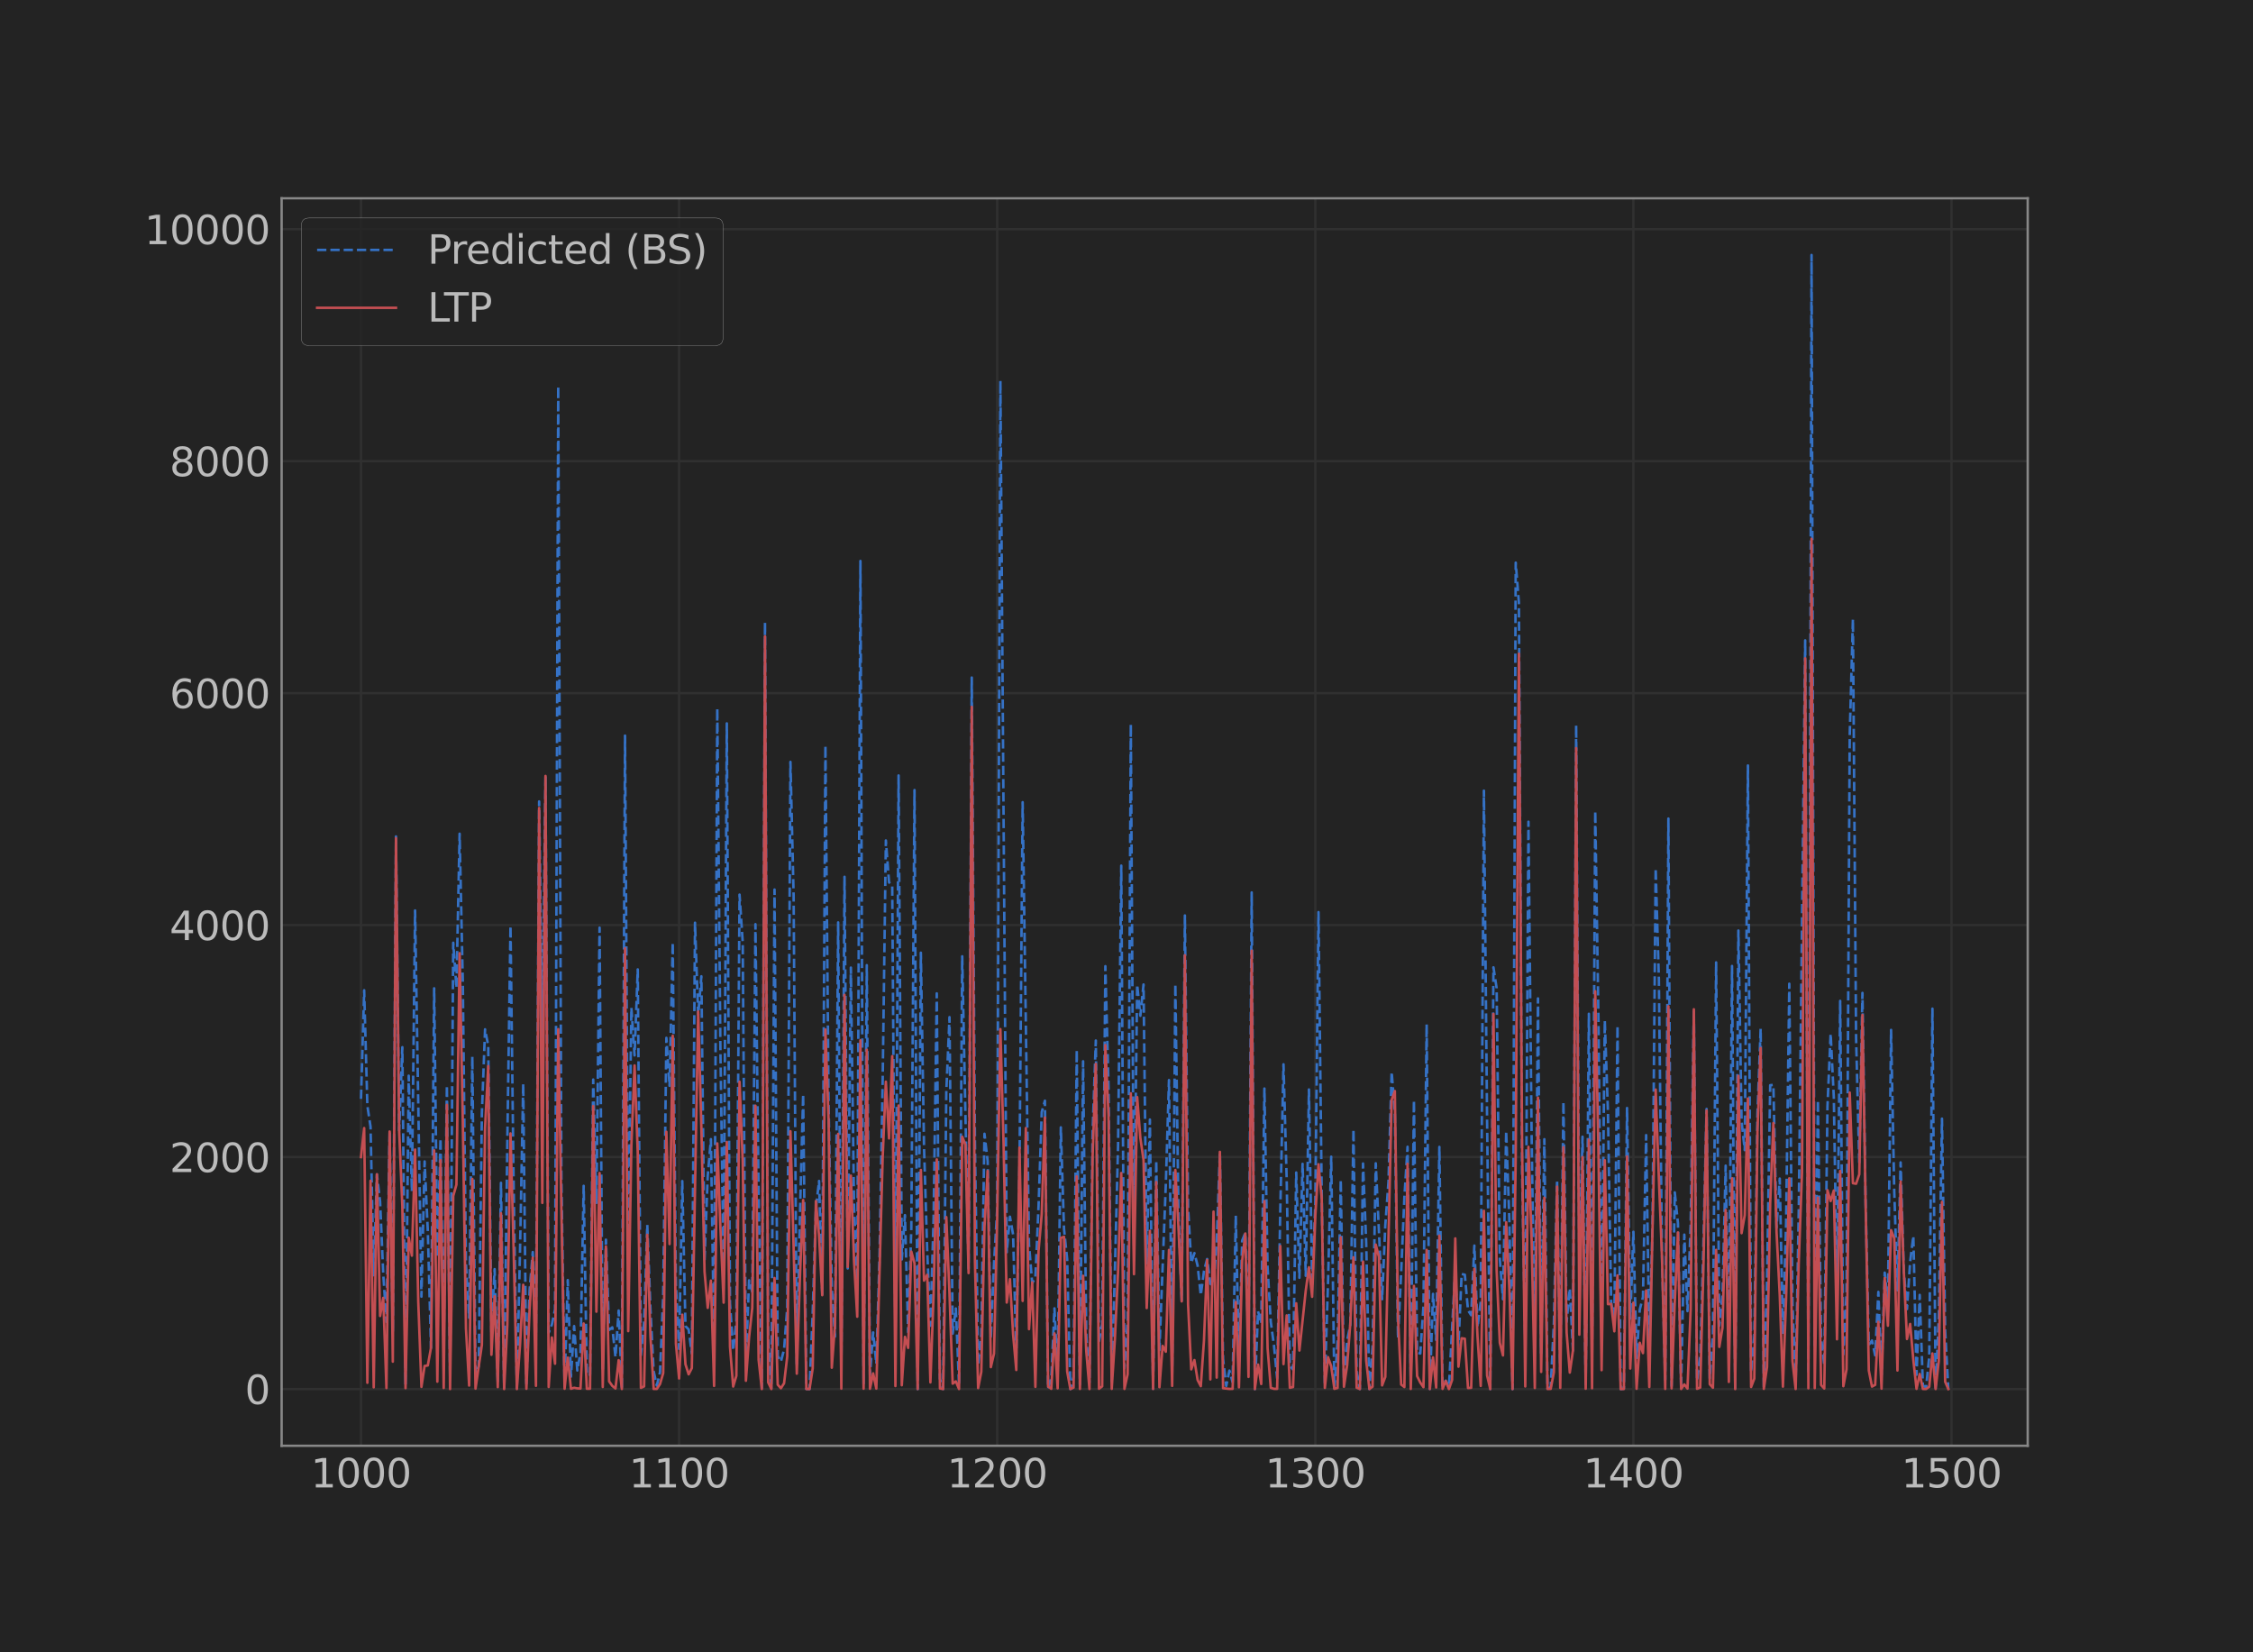 <?xml version="1.0" encoding="utf-8" standalone="no"?>
<!DOCTYPE svg PUBLIC "-//W3C//DTD SVG 1.1//EN"
  "http://www.w3.org/Graphics/SVG/1.1/DTD/svg11.dtd">
<svg xmlns:xlink="http://www.w3.org/1999/xlink" width="1080pt" height="792pt" viewBox="0 0 1080 792" xmlns="http://www.w3.org/2000/svg" version="1.1">
 <defs>
  <style type="text/css">*{stroke-linejoin: round; stroke-linecap: butt}</style>
 </defs>
 <g id="figure_1">
  <g id="patch_1">
   <path d="M 0 792 
L 1080 792 
L 1080 0 
L 0 0 
z
" style="fill: #232323"/>
  </g>
  <g id="axes_1">
   <g id="patch_2">
    <path d="M 135 693 
L 972 693 
L 972 95.04 
L 135 95.04 
z
" style="fill: #232323"/>
   </g>
   <g id="matplotlib.axis_1">
    <g id="xtick_1">
     <g id="line2d_1">
      <path d="M 173.045 693 
L 173.045 95.04 
" clip-path="url(#pf35de05998)" style="fill: none; stroke: #303030; stroke-width: 1.12; stroke-linecap: square"/>
     </g>
     <g id="line2d_2"/>
     <g id="text_1">
      <!-- 1000 -->
      <g style="fill: #bbbbbb" transform="translate(148.995 712.961)scale(0.189 -0.189)">
       <defs>
        <path id="DejaVuSans-31" d="M 794 531 
L 1825 531 
L 1825 4091 
L 703 3866 
L 703 4441 
L 1819 4666 
L 2450 4666 
L 2450 531 
L 3481 531 
L 3481 0 
L 794 0 
L 794 531 
z
" transform="scale(0.016)"/>
        <path id="DejaVuSans-30" d="M 2034 4250 
Q 1547 4250 1301 3770 
Q 1056 3291 1056 2328 
Q 1056 1369 1301 889 
Q 1547 409 2034 409 
Q 2525 409 2770 889 
Q 3016 1369 3016 2328 
Q 3016 3291 2770 3770 
Q 2525 4250 2034 4250 
z
M 2034 4750 
Q 2819 4750 3233 4129 
Q 3647 3509 3647 2328 
Q 3647 1150 3233 529 
Q 2819 -91 2034 -91 
Q 1250 -91 836 529 
Q 422 1150 422 2328 
Q 422 3509 836 4129 
Q 1250 4750 2034 4750 
z
" transform="scale(0.016)"/>
       </defs>
       <use xlink:href="#DejaVuSans-31"/>
       <use xlink:href="#DejaVuSans-30" x="63.623"/>
       <use xlink:href="#DejaVuSans-30" x="127.246"/>
       <use xlink:href="#DejaVuSans-30" x="190.869"/>
      </g>
     </g>
    </g>
    <g id="xtick_2">
     <g id="line2d_3">
      <path d="M 325.532 693 
L 325.532 95.04 
" clip-path="url(#pf35de05998)" style="fill: none; stroke: #303030; stroke-width: 1.12; stroke-linecap: square"/>
     </g>
     <g id="line2d_4"/>
     <g id="text_2">
      <!-- 1100 -->
      <g style="fill: #bbbbbb" transform="translate(301.482 712.961)scale(0.189 -0.189)">
       <use xlink:href="#DejaVuSans-31"/>
       <use xlink:href="#DejaVuSans-31" x="63.623"/>
       <use xlink:href="#DejaVuSans-30" x="127.246"/>
       <use xlink:href="#DejaVuSans-30" x="190.869"/>
      </g>
     </g>
    </g>
    <g id="xtick_3">
     <g id="line2d_5">
      <path d="M 478.019 693 
L 478.019 95.04 
" clip-path="url(#pf35de05998)" style="fill: none; stroke: #303030; stroke-width: 1.12; stroke-linecap: square"/>
     </g>
     <g id="line2d_6"/>
     <g id="text_3">
      <!-- 1200 -->
      <g style="fill: #bbbbbb" transform="translate(453.969 712.961)scale(0.189 -0.189)">
       <defs>
        <path id="DejaVuSans-32" d="M 1228 531 
L 3431 531 
L 3431 0 
L 469 0 
L 469 531 
Q 828 903 1448 1529 
Q 2069 2156 2228 2338 
Q 2531 2678 2651 2914 
Q 2772 3150 2772 3378 
Q 2772 3750 2511 3984 
Q 2250 4219 1831 4219 
Q 1534 4219 1204 4116 
Q 875 4013 500 3803 
L 500 4441 
Q 881 4594 1212 4672 
Q 1544 4750 1819 4750 
Q 2544 4750 2975 4387 
Q 3406 4025 3406 3419 
Q 3406 3131 3298 2873 
Q 3191 2616 2906 2266 
Q 2828 2175 2409 1742 
Q 1991 1309 1228 531 
z
" transform="scale(0.016)"/>
       </defs>
       <use xlink:href="#DejaVuSans-31"/>
       <use xlink:href="#DejaVuSans-32" x="63.623"/>
       <use xlink:href="#DejaVuSans-30" x="127.246"/>
       <use xlink:href="#DejaVuSans-30" x="190.869"/>
      </g>
     </g>
    </g>
    <g id="xtick_4">
     <g id="line2d_7">
      <path d="M 630.506 693 
L 630.506 95.04 
" clip-path="url(#pf35de05998)" style="fill: none; stroke: #303030; stroke-width: 1.12; stroke-linecap: square"/>
     </g>
     <g id="line2d_8"/>
     <g id="text_4">
      <!-- 1300 -->
      <g style="fill: #bbbbbb" transform="translate(606.456 712.961)scale(0.189 -0.189)">
       <defs>
        <path id="DejaVuSans-33" d="M 2597 2516 
Q 3050 2419 3304 2112 
Q 3559 1806 3559 1356 
Q 3559 666 3084 287 
Q 2609 -91 1734 -91 
Q 1441 -91 1130 -33 
Q 819 25 488 141 
L 488 750 
Q 750 597 1062 519 
Q 1375 441 1716 441 
Q 2309 441 2620 675 
Q 2931 909 2931 1356 
Q 2931 1769 2642 2001 
Q 2353 2234 1838 2234 
L 1294 2234 
L 1294 2753 
L 1863 2753 
Q 2328 2753 2575 2939 
Q 2822 3125 2822 3475 
Q 2822 3834 2567 4026 
Q 2313 4219 1838 4219 
Q 1578 4219 1281 4162 
Q 984 4106 628 3988 
L 628 4550 
Q 988 4650 1302 4700 
Q 1616 4750 1894 4750 
Q 2613 4750 3031 4423 
Q 3450 4097 3450 3541 
Q 3450 3153 3228 2886 
Q 3006 2619 2597 2516 
z
" transform="scale(0.016)"/>
       </defs>
       <use xlink:href="#DejaVuSans-31"/>
       <use xlink:href="#DejaVuSans-33" x="63.623"/>
       <use xlink:href="#DejaVuSans-30" x="127.246"/>
       <use xlink:href="#DejaVuSans-30" x="190.869"/>
      </g>
     </g>
    </g>
    <g id="xtick_5">
     <g id="line2d_9">
      <path d="M 782.993 693 
L 782.993 95.04 
" clip-path="url(#pf35de05998)" style="fill: none; stroke: #303030; stroke-width: 1.12; stroke-linecap: square"/>
     </g>
     <g id="line2d_10"/>
     <g id="text_5">
      <!-- 1400 -->
      <g style="fill: #bbbbbb" transform="translate(758.942 712.961)scale(0.189 -0.189)">
       <defs>
        <path id="DejaVuSans-34" d="M 2419 4116 
L 825 1625 
L 2419 1625 
L 2419 4116 
z
M 2253 4666 
L 3047 4666 
L 3047 1625 
L 3713 1625 
L 3713 1100 
L 3047 1100 
L 3047 0 
L 2419 0 
L 2419 1100 
L 313 1100 
L 313 1709 
L 2253 4666 
z
" transform="scale(0.016)"/>
       </defs>
       <use xlink:href="#DejaVuSans-31"/>
       <use xlink:href="#DejaVuSans-34" x="63.623"/>
       <use xlink:href="#DejaVuSans-30" x="127.246"/>
       <use xlink:href="#DejaVuSans-30" x="190.869"/>
      </g>
     </g>
    </g>
    <g id="xtick_6">
     <g id="line2d_11">
      <path d="M 935.479 693 
L 935.479 95.04 
" clip-path="url(#pf35de05998)" style="fill: none; stroke: #303030; stroke-width: 1.12; stroke-linecap: square"/>
     </g>
     <g id="line2d_12"/>
     <g id="text_6">
      <!-- 1500 -->
      <g style="fill: #bbbbbb" transform="translate(911.429 712.961)scale(0.189 -0.189)">
       <defs>
        <path id="DejaVuSans-35" d="M 691 4666 
L 3169 4666 
L 3169 4134 
L 1269 4134 
L 1269 2991 
Q 1406 3038 1543 3061 
Q 1681 3084 1819 3084 
Q 2600 3084 3056 2656 
Q 3513 2228 3513 1497 
Q 3513 744 3044 326 
Q 2575 -91 1722 -91 
Q 1428 -91 1123 -41 
Q 819 9 494 109 
L 494 744 
Q 775 591 1075 516 
Q 1375 441 1709 441 
Q 2250 441 2565 725 
Q 2881 1009 2881 1497 
Q 2881 1984 2565 2268 
Q 2250 2553 1709 2553 
Q 1456 2553 1204 2497 
Q 953 2441 691 2322 
L 691 4666 
z
" transform="scale(0.016)"/>
       </defs>
       <use xlink:href="#DejaVuSans-31"/>
       <use xlink:href="#DejaVuSans-35" x="63.623"/>
       <use xlink:href="#DejaVuSans-30" x="127.246"/>
       <use xlink:href="#DejaVuSans-30" x="190.869"/>
      </g>
     </g>
    </g>
   </g>
   <g id="matplotlib.axis_2">
    <g id="ytick_1">
     <g id="line2d_13">
      <path d="M 135 665.82 
L 972 665.82 
" clip-path="url(#pf35de05998)" style="fill: none; stroke: #303030; stroke-width: 1.12; stroke-linecap: square"/>
     </g>
     <g id="line2d_14"/>
     <g id="text_7">
      <!-- 0 -->
      <g style="fill: #bbbbbb" transform="translate(117.375 673.001)scale(0.189 -0.189)">
       <use xlink:href="#DejaVuSans-30"/>
      </g>
     </g>
    </g>
    <g id="ytick_2">
     <g id="line2d_15">
      <path d="M 135 554.628 
L 972 554.628 
" clip-path="url(#pf35de05998)" style="fill: none; stroke: #303030; stroke-width: 1.12; stroke-linecap: square"/>
     </g>
     <g id="line2d_16"/>
     <g id="text_8">
      <!-- 2000 -->
      <g style="fill: #bbbbbb" transform="translate(81.299 561.808)scale(0.189 -0.189)">
       <use xlink:href="#DejaVuSans-32"/>
       <use xlink:href="#DejaVuSans-30" x="63.623"/>
       <use xlink:href="#DejaVuSans-30" x="127.246"/>
       <use xlink:href="#DejaVuSans-30" x="190.869"/>
      </g>
     </g>
    </g>
    <g id="ytick_3">
     <g id="line2d_17">
      <path d="M 135 443.435 
L 972 443.435 
" clip-path="url(#pf35de05998)" style="fill: none; stroke: #303030; stroke-width: 1.12; stroke-linecap: square"/>
     </g>
     <g id="line2d_18"/>
     <g id="text_9">
      <!-- 4000 -->
      <g style="fill: #bbbbbb" transform="translate(81.299 450.616)scale(0.189 -0.189)">
       <use xlink:href="#DejaVuSans-34"/>
       <use xlink:href="#DejaVuSans-30" x="63.623"/>
       <use xlink:href="#DejaVuSans-30" x="127.246"/>
       <use xlink:href="#DejaVuSans-30" x="190.869"/>
      </g>
     </g>
    </g>
    <g id="ytick_4">
     <g id="line2d_19">
      <path d="M 135 332.243 
L 972 332.243 
" clip-path="url(#pf35de05998)" style="fill: none; stroke: #303030; stroke-width: 1.12; stroke-linecap: square"/>
     </g>
     <g id="line2d_20"/>
     <g id="text_10">
      <!-- 6000 -->
      <g style="fill: #bbbbbb" transform="translate(81.299 339.424)scale(0.189 -0.189)">
       <defs>
        <path id="DejaVuSans-36" d="M 2113 2584 
Q 1688 2584 1439 2293 
Q 1191 2003 1191 1497 
Q 1191 994 1439 701 
Q 1688 409 2113 409 
Q 2538 409 2786 701 
Q 3034 994 3034 1497 
Q 3034 2003 2786 2293 
Q 2538 2584 2113 2584 
z
M 3366 4563 
L 3366 3988 
Q 3128 4100 2886 4159 
Q 2644 4219 2406 4219 
Q 1781 4219 1451 3797 
Q 1122 3375 1075 2522 
Q 1259 2794 1537 2939 
Q 1816 3084 2150 3084 
Q 2853 3084 3261 2657 
Q 3669 2231 3669 1497 
Q 3669 778 3244 343 
Q 2819 -91 2113 -91 
Q 1303 -91 875 529 
Q 447 1150 447 2328 
Q 447 3434 972 4092 
Q 1497 4750 2381 4750 
Q 2619 4750 2861 4703 
Q 3103 4656 3366 4563 
z
" transform="scale(0.016)"/>
       </defs>
       <use xlink:href="#DejaVuSans-36"/>
       <use xlink:href="#DejaVuSans-30" x="63.623"/>
       <use xlink:href="#DejaVuSans-30" x="127.246"/>
       <use xlink:href="#DejaVuSans-30" x="190.869"/>
      </g>
     </g>
    </g>
    <g id="ytick_5">
     <g id="line2d_21">
      <path d="M 135 221.051 
L 972 221.051 
" clip-path="url(#pf35de05998)" style="fill: none; stroke: #303030; stroke-width: 1.12; stroke-linecap: square"/>
     </g>
     <g id="line2d_22"/>
     <g id="text_11">
      <!-- 8000 -->
      <g style="fill: #bbbbbb" transform="translate(81.299 228.231)scale(0.189 -0.189)">
       <defs>
        <path id="DejaVuSans-38" d="M 2034 2216 
Q 1584 2216 1326 1975 
Q 1069 1734 1069 1313 
Q 1069 891 1326 650 
Q 1584 409 2034 409 
Q 2484 409 2743 651 
Q 3003 894 3003 1313 
Q 3003 1734 2745 1975 
Q 2488 2216 2034 2216 
z
M 1403 2484 
Q 997 2584 770 2862 
Q 544 3141 544 3541 
Q 544 4100 942 4425 
Q 1341 4750 2034 4750 
Q 2731 4750 3128 4425 
Q 3525 4100 3525 3541 
Q 3525 3141 3298 2862 
Q 3072 2584 2669 2484 
Q 3125 2378 3379 2068 
Q 3634 1759 3634 1313 
Q 3634 634 3220 271 
Q 2806 -91 2034 -91 
Q 1263 -91 848 271 
Q 434 634 434 1313 
Q 434 1759 690 2068 
Q 947 2378 1403 2484 
z
M 1172 3481 
Q 1172 3119 1398 2916 
Q 1625 2713 2034 2713 
Q 2441 2713 2670 2916 
Q 2900 3119 2900 3481 
Q 2900 3844 2670 4047 
Q 2441 4250 2034 4250 
Q 1625 4250 1398 4047 
Q 1172 3844 1172 3481 
z
" transform="scale(0.016)"/>
       </defs>
       <use xlink:href="#DejaVuSans-38"/>
       <use xlink:href="#DejaVuSans-30" x="63.623"/>
       <use xlink:href="#DejaVuSans-30" x="127.246"/>
       <use xlink:href="#DejaVuSans-30" x="190.869"/>
      </g>
     </g>
    </g>
    <g id="ytick_6">
     <g id="line2d_23">
      <path d="M 135 109.858 
L 972 109.858 
" clip-path="url(#pf35de05998)" style="fill: none; stroke: #303030; stroke-width: 1.12; stroke-linecap: square"/>
     </g>
     <g id="line2d_24"/>
     <g id="text_12">
      <!-- 10000 -->
      <g style="fill: #bbbbbb" transform="translate(69.274 117.039)scale(0.189 -0.189)">
       <use xlink:href="#DejaVuSans-31"/>
       <use xlink:href="#DejaVuSans-30" x="63.623"/>
       <use xlink:href="#DejaVuSans-30" x="127.246"/>
       <use xlink:href="#DejaVuSans-30" x="190.869"/>
       <use xlink:href="#DejaVuSans-30" x="254.492"/>
      </g>
     </g>
    </g>
   </g>
   <g id="line2d_25">
    <path d="M 173.045 526.72 
L 174.57 474.673 
L 176.095 530.005 
L 177.62 540.06 
L 179.145 611.265 
L 180.67 562.972 
L 182.195 575.923 
L 183.72 610.842 
L 185.244 633.635 
L 186.769 542.836 
L 188.294 638.559 
L 189.819 400.94 
L 191.344 541.74 
L 192.869 501.952 
L 194.394 663.798 
L 195.918 515.612 
L 197.443 571.027 
L 198.968 436.418 
L 202.018 621.525 
L 203.543 556.729 
L 205.068 590.011 
L 206.593 646.106 
L 208.117 473.736 
L 209.642 602.635 
L 211.167 545.675 
L 212.692 644.245 
L 214.217 520.303 
L 215.742 659.962 
L 217.267 451.891 
L 218.791 473.521 
L 220.316 399.627 
L 221.841 470.12 
L 223.366 606 
L 224.891 631.656 
L 226.416 506.393 
L 227.941 658.43 
L 229.466 654.984 
L 230.99 533.713 
L 232.515 493.384 
L 234.04 501.261 
L 235.565 638.382 
L 237.09 608.334 
L 238.615 662.055 
L 240.14 566.969 
L 241.665 665.086 
L 243.189 546.905 
L 244.714 443.824 
L 246.239 569.209 
L 247.764 665.82 
L 249.289 598.724 
L 250.814 519.393 
L 252.339 663.188 
L 253.863 618.38 
L 255.388 600.139 
L 256.913 638.534 
L 258.438 384.157 
L 259.963 497.015 
L 261.488 372.632 
L 263.013 638.833 
L 264.538 634.921 
L 266.062 627.637 
L 267.587 185.14 
L 269.112 564.741 
L 270.637 664.308 
L 272.162 613.595 
L 273.687 659.866 
L 275.212 635.644 
L 276.736 656.919 
L 278.261 648.336 
L 279.786 568.423 
L 281.311 659.153 
L 282.836 658.865 
L 284.361 517.463 
L 285.886 576.57 
L 287.411 444.664 
L 288.935 656.146 
L 290.46 594.222 
L 291.985 637.482 
L 293.51 636.224 
L 295.035 650.428 
L 296.56 628.184 
L 298.085 664.864 
L 299.609 352.606 
L 301.134 595.472 
L 302.659 483.048 
L 304.184 505.892 
L 305.709 464.666 
L 307.234 649.587 
L 308.759 633.784 
L 310.284 587.096 
L 311.808 627.657 
L 313.333 657.238 
L 314.858 664.159 
L 316.383 657.767 
L 317.908 621.12 
L 319.433 497.464 
L 320.958 520.45 
L 322.483 451.78 
L 324.007 615.82 
L 325.532 646.543 
L 327.057 566.135 
L 328.582 635.682 
L 330.107 637.237 
L 331.632 648.788 
L 333.157 442.284 
L 334.681 486.552 
L 336.206 467.967 
L 337.731 604.136 
L 339.256 563.561 
L 340.781 546.039 
L 342.306 645.646 
L 343.831 339.501 
L 345.356 504.752 
L 346.88 609.04 
L 348.405 346.749 
L 349.93 624.707 
L 351.455 647.314 
L 352.98 633.227 
L 354.505 428.819 
L 356.03 451.549 
L 357.554 653.179 
L 359.079 613.707 
L 360.604 619.206 
L 362.129 442.995 
L 363.654 572.313 
L 365.179 665.353 
L 366.704 298.327 
L 368.229 641.24 
L 369.753 665.467 
L 371.278 426.386 
L 372.803 649.948 
L 374.328 652.652 
L 375.853 646.834 
L 377.378 626.603 
L 378.903 365.206 
L 380.427 429.103 
L 381.952 653.792 
L 383.477 581.599 
L 385.002 524.509 
L 386.527 665.718 
L 388.052 665.82 
L 389.577 628.951 
L 391.102 579.415 
L 392.626 566.077 
L 394.151 620.378 
L 395.676 357.421 
L 397.201 529.586 
L 398.726 617.053 
L 400.251 640.676 
L 401.776 442.14 
L 403.301 654.91 
L 404.825 420.288 
L 406.35 608.004 
L 407.875 463.8 
L 409.4 578.206 
L 410.925 613.737 
L 412.45 268.898 
L 413.975 663.129 
L 415.499 462.645 
L 417.024 659.042 
L 418.549 638.676 
L 420.074 653.665 
L 421.599 603.092 
L 423.124 517.574 
L 424.649 402.876 
L 426.174 422.911 
L 427.698 424.56 
L 429.223 642.138 
L 430.748 371.714 
L 432.273 603.693 
L 433.798 582.456 
L 435.323 638.516 
L 436.848 588.692 
L 438.372 378.715 
L 439.897 665.82 
L 441.422 456.668 
L 442.947 550.025 
L 444.472 599.788 
L 445.997 635.469 
L 447.522 584.074 
L 449.047 476.161 
L 450.571 660.918 
L 452.096 665.819 
L 453.621 523.274 
L 455.146 487.548 
L 456.671 639.25 
L 458.196 627.19 
L 459.721 663.632 
L 461.245 458.387 
L 464.295 608.073 
L 465.82 324.776 
L 467.345 547.486 
L 468.87 654.113 
L 470.395 639.715 
L 471.92 543.456 
L 473.444 556.572 
L 474.969 641.629 
L 476.494 605.359 
L 478.019 579.523 
L 479.544 182.501 
L 482.594 600.227 
L 484.119 583.205 
L 485.643 591.815 
L 487.168 648.552 
L 488.693 560.768 
L 490.218 384.519 
L 493.268 596.47 
L 494.793 615.114 
L 496.317 612.099 
L 497.842 578.017 
L 499.367 533.045 
L 500.892 527.604 
L 502.417 665.544 
L 503.942 660.668 
L 505.467 627.147 
L 506.992 658.601 
L 508.516 540.379 
L 510.041 589.065 
L 511.566 603.638 
L 513.091 665.82 
L 514.616 659.957 
L 516.141 503.332 
L 517.666 663.573 
L 519.19 508.712 
L 520.715 639.658 
L 522.24 662.581 
L 523.765 542.177 
L 525.29 498.762 
L 526.815 642.838 
L 528.34 634.688 
L 529.865 463.125 
L 531.389 520.677 
L 532.914 662.052 
L 534.439 608.806 
L 535.964 548.526 
L 537.489 414.925 
L 539.014 655.866 
L 540.539 633.179 
L 542.063 347.167 
L 543.588 596.823 
L 545.113 471.973 
L 546.638 486.9 
L 548.163 471.898 
L 549.688 605.488 
L 551.213 536.635 
L 552.738 665.673 
L 554.262 556.346 
L 555.787 647.121 
L 558.837 567.876 
L 560.362 517.714 
L 561.887 657.831 
L 563.412 471.758 
L 564.937 582.593 
L 566.461 623.324 
L 567.986 438.819 
L 569.511 578.832 
L 571.036 605.354 
L 572.561 600.653 
L 574.086 606.638 
L 575.611 620.8 
L 577.135 609.26 
L 578.66 603.486 
L 580.185 615.369 
L 581.71 616.144 
L 583.235 595.414 
L 584.76 552.607 
L 586.285 651.322 
L 587.81 664.312 
L 589.334 656.965 
L 590.859 662.527 
L 592.384 582.668 
L 593.909 652.736 
L 595.434 594.67 
L 596.959 590.921 
L 598.484 645.822 
L 600.008 427.779 
L 601.533 665.82 
L 603.058 628.528 
L 604.583 634.409 
L 606.108 521.779 
L 607.633 607.489 
L 609.158 633.644 
L 610.683 644.812 
L 612.207 660.601 
L 613.732 579.437 
L 615.257 510.156 
L 616.782 565.192 
L 618.307 654.53 
L 619.832 656.496 
L 621.357 562.021 
L 622.881 612.483 
L 624.406 557.88 
L 625.931 611.535 
L 627.456 522.22 
L 628.981 616.209 
L 630.506 576.832 
L 632.031 437.201 
L 633.556 571.386 
L 635.08 662.829 
L 636.605 614.66 
L 638.13 554.442 
L 639.655 665.492 
L 641.18 643.211 
L 642.705 565.585 
L 644.23 661.531 
L 645.755 642.598 
L 647.279 635.141 
L 648.804 541.407 
L 650.329 657.987 
L 651.854 665.811 
L 653.379 557.706 
L 654.904 595.723 
L 656.429 665.814 
L 657.953 645.579 
L 659.478 557.606 
L 662.528 622.756 
L 664.053 587.362 
L 665.578 566.361 
L 667.103 513.748 
L 668.628 533.052 
L 670.152 641.527 
L 671.677 609.519 
L 673.202 573.943 
L 674.727 549.69 
L 676.252 661.046 
L 677.777 527.492 
L 679.302 648.354 
L 680.826 648.779 
L 682.351 626.106 
L 683.876 490.953 
L 685.401 665.779 
L 686.926 620.206 
L 688.451 642.27 
L 689.976 549.76 
L 691.501 664.22 
L 693.025 661.788 
L 694.55 665.252 
L 697.6 608.202 
L 699.125 645.312 
L 700.65 610.664 
L 702.175 611.006 
L 703.699 628.01 
L 705.224 630.425 
L 706.749 597.05 
L 708.274 636.133 
L 709.799 624.108 
L 711.324 378.994 
L 712.849 537.117 
L 714.374 665.82 
L 715.898 463.679 
L 717.423 473.658 
L 718.948 603.566 
L 720.473 622.786 
L 721.998 542.176 
L 723.523 584.471 
L 725.048 665.82 
L 726.573 269.687 
L 728.097 288.877 
L 729.622 561.83 
L 731.147 642.863 
L 732.672 393.888 
L 734.197 544.686 
L 735.722 646.102 
L 737.247 478.576 
L 738.771 648.577 
L 740.296 546.058 
L 741.821 665.583 
L 743.346 664.841 
L 744.871 634.079 
L 746.396 565.73 
L 747.921 657.914 
L 749.446 528.159 
L 750.97 633.629 
L 752.495 617.566 
L 754.02 647.351 
L 755.545 347.579 
L 757.07 607.661 
L 758.595 544.867 
L 760.12 663.417 
L 761.644 485.943 
L 763.169 649.612 
L 764.694 388.796 
L 766.219 487.395 
L 767.744 633.46 
L 769.269 489.203 
L 770.794 533.203 
L 772.319 624.271 
L 773.843 633.317 
L 775.368 491.762 
L 776.893 665.82 
L 778.418 665.61 
L 779.943 531.113 
L 781.468 632.05 
L 782.993 590.452 
L 784.517 650.891 
L 786.042 627.725 
L 787.567 621.756 
L 789.092 544.099 
L 790.617 643.658 
L 792.142 588.395 
L 793.667 416.236 
L 795.192 469.302 
L 796.716 603.408 
L 798.241 661.312 
L 799.766 392.369 
L 801.291 664.362 
L 802.816 571.561 
L 804.341 586.349 
L 805.866 665.543 
L 807.391 591.806 
L 808.915 628.45 
L 810.44 586.819 
L 811.965 483.905 
L 813.49 661.841 
L 815.015 650.493 
L 816.54 596.326 
L 818.065 531.551 
L 819.589 660.59 
L 821.114 639.663 
L 822.639 461.313 
L 824.164 635.451 
L 825.689 621.034 
L 827.214 558.738 
L 828.739 646.281 
L 830.264 463.026 
L 831.788 665.82 
L 833.313 446.04 
L 834.838 537.489 
L 836.363 551.288 
L 837.888 366.925 
L 839.413 657.771 
L 840.938 640.64 
L 842.462 533.619 
L 843.987 493.106 
L 845.512 664.979 
L 847.037 613.878 
L 848.562 520.173 
L 850.087 520.036 
L 851.612 588.536 
L 853.137 564.928 
L 854.661 639.542 
L 856.186 586.091 
L 857.711 471.529 
L 859.236 624.743 
L 860.761 663.226 
L 862.286 577.774 
L 865.335 306.961 
L 866.86 658.661 
L 868.385 122.22 
L 869.91 644.768 
L 871.435 527.417 
L 872.96 641.176 
L 874.485 654.341 
L 876.01 530.332 
L 877.534 495.506 
L 879.059 526.022 
L 880.584 620.862 
L 882.109 479.763 
L 883.634 649.183 
L 885.159 619.622 
L 886.684 352.383 
L 888.209 296.802 
L 889.733 497.429 
L 891.258 557.199 
L 892.783 475.939 
L 894.308 576.724 
L 895.833 644.655 
L 897.358 642.557 
L 898.883 649.66 
L 900.407 619.253 
L 901.932 658.917 
L 903.457 610.019 
L 904.982 624.206 
L 906.507 493.674 
L 908.032 570.993 
L 909.557 618.493 
L 911.082 557.188 
L 912.606 609.229 
L 914.131 627.489 
L 915.656 604.753 
L 917.181 592.461 
L 918.706 658.987 
L 920.231 620.691 
L 921.756 664.006 
L 923.28 665.076 
L 924.805 650.311 
L 926.33 483.491 
L 927.855 665.82 
L 929.38 631.304 
L 930.905 536.203 
L 932.43 637.84 
L 933.955 665.82 
L 933.955 665.82 
" clip-path="url(#pf35de05998)" style="fill: none; stroke-dasharray: 4.44,1.92; stroke-dashoffset: 0; stroke: #3572c6; stroke-width: 1.2"/>
   </g>
   <g id="line2d_26">
    <path d="M 173.045 554.628 
L 174.57 540.729 
L 176.095 662.807 
L 177.62 565.969 
L 179.145 664.978 
L 180.67 562.856 
L 182.195 630.789 
L 183.72 622.085 
L 185.244 665.345 
L 186.769 542.371 
L 188.294 652.685 
L 189.819 401.794 
L 191.344 542.144 
L 192.869 578.312 
L 194.394 665.389 
L 195.918 593.267 
L 197.443 601.884 
L 198.968 551.014 
L 200.493 623.934 
L 202.018 664.764 
L 203.543 654.756 
L 205.068 654.515 
L 206.593 646.078 
L 208.117 551.403 
L 209.642 662.262 
L 211.167 556.123 
L 212.692 665.32 
L 214.217 529.609 
L 215.742 665.809 
L 217.267 573.252 
L 218.791 567.86 
L 220.316 456.89 
L 221.841 537.393 
L 223.366 636.91 
L 224.891 664.152 
L 226.416 565.099 
L 227.941 665.603 
L 230.99 644.693 
L 232.515 540.729 
L 234.04 511.001 
L 235.565 649.389 
L 237.09 621.343 
L 238.615 664.889 
L 240.14 581.55 
L 241.665 665.801 
L 243.189 635.187 
L 244.714 543.286 
L 246.239 599.939 
L 247.764 665.801 
L 249.289 644.532 
L 250.814 615.839 
L 252.339 665.675 
L 253.863 627.776 
L 255.388 602.86 
L 256.913 664.263 
L 258.438 387.283 
L 259.963 576.588 
L 261.488 371.939 
L 263.013 664.819 
L 264.538 641.11 
L 266.062 653.672 
L 267.587 493.305 
L 270.637 665.673 
L 272.162 650.759 
L 273.687 665.67 
L 275.212 665.208 
L 276.736 665.498 
L 278.261 665.57 
L 279.786 634.394 
L 281.311 665.656 
L 282.836 665.642 
L 284.361 530.171 
L 285.886 628.732 
L 287.411 562.272 
L 288.935 664.822 
L 290.46 597.437 
L 291.985 662.126 
L 293.51 664.294 
L 295.035 665.542 
L 296.56 651.982 
L 298.085 665.778 
L 299.609 454.555 
L 301.134 638.061 
L 302.659 549.068 
L 304.184 510.707 
L 305.709 552.404 
L 307.234 665.264 
L 308.759 664.541 
L 310.284 591.877 
L 311.808 640.735 
L 313.333 665.759 
L 314.858 665.737 
L 316.383 663.429 
L 317.908 658.198 
L 319.433 542.508 
L 320.958 596.325 
L 322.483 496.474 
L 324.007 644.054 
L 325.532 660.75 
L 327.057 630.183 
L 328.582 653.928 
L 330.107 658.759 
L 331.632 655.757 
L 334.681 484.854 
L 336.206 540.451 
L 337.731 609.54 
L 339.256 626.903 
L 340.781 613.838 
L 342.306 664.308 
L 343.831 548.067 
L 345.356 588.819 
L 346.88 624.401 
L 348.405 547.4 
L 349.93 645.583 
L 351.455 664.611 
L 352.98 659.479 
L 354.505 518.518 
L 356.03 556.296 
L 357.554 661.845 
L 359.079 640.969 
L 360.604 626.933 
L 362.129 529.999 
L 363.654 651.829 
L 365.179 665.801 
L 366.704 305.026 
L 368.229 662.595 
L 369.753 665.801 
L 371.278 612.589 
L 372.803 663.71 
L 374.328 665.431 
L 375.853 663.057 
L 377.378 650.181 
L 378.903 542.235 
L 380.427 597.993 
L 381.952 658.44 
L 383.477 611.336 
L 385.002 575.198 
L 386.527 665.795 
L 388.052 665.801 
L 389.577 655.943 
L 391.102 575.701 
L 392.626 592.416 
L 394.151 620.818 
L 395.676 493.472 
L 397.201 537.101 
L 398.726 655.579 
L 400.251 634.967 
L 401.776 543.508 
L 403.301 665.6 
L 404.825 476.901 
L 406.35 607.297 
L 407.875 563.523 
L 409.4 604.542 
L 410.925 631.139 
L 412.45 498.653 
L 413.975 665.631 
L 415.499 503.201 
L 417.024 665.664 
L 418.549 658.306 
L 420.074 665.586 
L 423.124 554.628 
L 424.649 518.49 
L 426.174 545.677 
L 427.698 506.265 
L 429.223 664.375 
L 430.748 529.904 
L 432.273 663.985 
L 433.798 640.802 
L 435.323 646.083 
L 436.848 599.933 
L 438.372 605.476 
L 439.897 665.784 
L 441.422 560.802 
L 442.947 613.838 
L 444.472 611.058 
L 445.997 662.615 
L 447.522 620.634 
L 449.047 555.74 
L 450.571 665.523 
L 452.096 665.814 
L 453.621 583.41 
L 455.146 619.953 
L 456.671 663.235 
L 458.196 662.134 
L 459.721 665.798 
L 461.245 544.884 
L 462.77 548.643 
L 464.295 610.224 
L 465.82 338.853 
L 467.345 604.72 
L 468.87 665.345 
L 470.395 657.545 
L 471.92 587.985 
L 473.444 561.299 
L 474.969 655.307 
L 476.494 648.808 
L 478.019 583.399 
L 479.544 493.305 
L 481.069 548.29 
L 482.594 624.348 
L 484.119 613.168 
L 485.643 639.626 
L 487.168 656.68 
L 488.693 550.08 
L 490.218 623.567 
L 491.743 540.729 
L 493.268 637.113 
L 494.793 614.672 
L 496.317 664.766 
L 497.842 599.472 
L 499.367 581.87 
L 500.892 535.669 
L 502.417 664.575 
L 503.942 665.689 
L 505.467 639.139 
L 506.992 665.475 
L 508.516 593.381 
L 510.041 592.836 
L 511.566 657.425 
L 513.091 665.817 
L 514.616 665.119 
L 516.141 563.857 
L 517.666 665.748 
L 519.19 611.53 
L 520.715 647.64 
L 522.24 665.789 
L 523.765 553.961 
L 525.29 509.984 
L 526.815 665.667 
L 528.34 664.519 
L 529.865 500.922 
L 531.389 534.613 
L 532.914 665.714 
L 534.439 641.8 
L 535.964 609.184 
L 537.489 562.272 
L 539.014 665.742 
L 540.539 658.718 
L 542.063 524.05 
L 543.588 610.758 
L 545.113 525.884 
L 546.638 545.454 
L 548.163 556.018 
L 549.688 627 
L 551.213 589.978 
L 552.738 665.753 
L 554.262 566.581 
L 555.787 664.93 
L 557.312 645.138 
L 558.837 647.918 
L 560.362 599.146 
L 561.887 664.299 
L 563.412 560.802 
L 564.937 588.747 
L 566.461 623.803 
L 567.986 457.89 
L 569.511 625.235 
L 571.036 656.369 
L 572.561 651.921 
L 574.086 661.483 
L 575.611 664.441 
L 577.135 642.584 
L 578.66 603.969 
L 580.185 661.192 
L 581.71 580.758 
L 583.235 660.319 
L 584.76 552.126 
L 586.285 665.409 
L 589.334 665.745 
L 590.859 665.712 
L 592.384 624.123 
L 593.909 664.983 
L 595.434 604.386 
L 596.959 591.252 
L 598.484 659.988 
L 600.008 455.705 
L 601.533 665.817 
L 603.058 654.084 
L 604.583 663.388 
L 606.108 575.701 
L 607.633 646.361 
L 609.158 665.233 
L 610.683 665.7 
L 612.207 665.709 
L 613.732 597.27 
L 615.257 653.867 
L 616.782 630.516 
L 618.307 665.203 
L 619.832 664.855 
L 621.357 624.704 
L 622.881 647.348 
L 625.931 618.563 
L 627.456 607.447 
L 628.981 621.604 
L 630.506 582.868 
L 632.031 558.075 
L 633.556 574.047 
L 635.08 665.264 
L 636.605 650.531 
L 638.13 654.923 
L 639.655 665.709 
L 641.18 665.275 
L 642.705 593.131 
L 644.23 664.708 
L 645.755 654.506 
L 647.279 634.258 
L 648.804 602.663 
L 650.329 665.17 
L 651.854 665.803 
L 653.379 604.72 
L 654.904 652.188 
L 656.429 665.806 
L 657.953 664.666 
L 659.478 596.569 
L 661.003 602.46 
L 662.528 664.069 
L 664.053 659.982 
L 667.103 527.224 
L 668.628 522.968 
L 670.152 631.74 
L 671.677 663.66 
L 673.202 664.853 
L 674.727 557.872 
L 676.252 665.753 
L 677.777 616.37 
L 679.302 659.59 
L 680.826 662.693 
L 682.351 664.914 
L 683.876 599.105 
L 685.401 665.778 
L 686.926 650.645 
L 688.451 665.069 
L 689.976 592.269 
L 691.501 665.731 
L 693.025 661.928 
L 694.55 665.814 
L 696.075 661.47 
L 697.6 593.601 
L 699.125 655.09 
L 700.65 641.469 
L 702.175 641.683 
L 703.699 665.317 
L 705.224 665.222 
L 706.749 608.222 
L 708.274 640.802 
L 709.799 664.319 
L 711.324 580.383 
L 712.849 659.315 
L 714.374 665.817 
L 715.898 486.022 
L 717.423 608.834 
L 718.948 643.693 
L 720.473 649.697 
L 721.998 585.873 
L 723.523 617.479 
L 725.048 665.817 
L 726.573 554.628 
L 728.097 313.34 
L 729.622 549.466 
L 731.147 664.566 
L 732.672 549.735 
L 734.197 594.576 
L 735.722 665.32 
L 737.247 526.162 
L 738.771 657.597 
L 740.296 574.142 
L 741.821 665.764 
L 743.346 665.714 
L 744.871 657.761 
L 746.396 568.805 
L 747.921 665.264 
L 749.446 549.902 
L 750.97 638.742 
L 752.495 657.925 
L 754.02 647.306 
L 755.545 358.596 
L 757.07 639.757 
L 758.595 554.628 
L 760.12 665.653 
L 761.644 546.288 
L 763.169 665.436 
L 764.694 475.125 
L 766.219 551.181 
L 767.744 656.758 
L 769.269 556.129 
L 770.794 625.124 
L 772.319 624.993 
L 773.843 638.133 
L 775.368 611.336 
L 776.893 665.817 
L 778.418 665.767 
L 779.943 554.319 
L 781.468 655.979 
L 782.993 624.42 
L 784.517 665.67 
L 786.042 643.637 
L 787.567 648.585 
L 789.092 618.563 
L 790.617 664.819 
L 792.142 589.375 
L 793.667 522.257 
L 795.192 564.813 
L 796.716 603.274 
L 798.241 665.742 
L 799.766 482.353 
L 801.291 665.486 
L 802.816 624.234 
L 804.341 590.765 
L 805.866 665.776 
L 807.391 663.596 
L 808.915 665.589 
L 810.44 627.347 
L 811.965 483.781 
L 813.49 665.692 
L 815.015 665.097 
L 816.54 608.222 
L 818.065 532.334 
L 819.589 663.504 
L 821.114 665.189 
L 822.639 599.105 
L 824.164 645.608 
L 825.689 636.465 
L 827.214 579.954 
L 828.739 662.398 
L 830.264 564.81 
L 831.788 665.817 
L 833.313 515.71 
L 834.838 591.099 
L 836.363 582.481 
L 837.888 526.552 
L 839.413 664.819 
L 840.938 660.819 
L 842.462 541.729 
L 843.987 502.367 
L 845.512 665.709 
L 847.037 655.257 
L 848.562 576.644 
L 850.087 538.346 
L 851.612 590.765 
L 853.137 620.909 
L 854.661 664.652 
L 856.186 622.461 
L 857.711 564.81 
L 859.236 652.346 
L 860.761 665.787 
L 862.286 604.005 
L 863.811 562.133 
L 865.335 315.564 
L 866.86 665.459 
L 868.385 258.3 
L 869.91 665.375 
L 871.435 574.103 
L 872.96 663.907 
L 874.485 665.559 
L 876.01 570.473 
L 877.534 575.701 
L 879.059 570.639 
L 880.584 641.961 
L 882.109 561.291 
L 883.634 664.452 
L 885.159 656.366 
L 886.684 523.705 
L 888.209 567.137 
L 889.733 567.415 
L 891.258 562.925 
L 892.783 486.522 
L 894.308 577.547 
L 895.833 656.922 
L 897.358 664.633 
L 898.883 663.81 
L 900.407 633.574 
L 901.932 665.62 
L 903.457 612.614 
L 904.982 635.467 
L 906.507 589.653 
L 908.032 593.545 
L 909.557 656.925 
L 911.082 566.331 
L 912.606 609.445 
L 914.131 641.819 
L 915.656 634.611 
L 917.181 651.921 
L 918.706 665.717 
L 920.231 658.592 
L 921.756 665.751 
L 923.28 665.792 
L 924.805 664.703 
L 926.33 648.746 
L 927.855 665.798 
L 929.38 652.341 
L 930.905 576.143 
L 932.43 662.317 
L 933.955 665.817 
L 933.955 665.817 
" clip-path="url(#pf35de05998)" style="fill: none; stroke: #c44e52; stroke-width: 1.2; stroke-linecap: square"/>
   </g>
   <g id="patch_3">
    <path d="M 135 693 
L 135 95.04 
" style="fill: none; stroke: #888888; stroke-width: 1.12; stroke-linejoin: miter; stroke-linecap: square"/>
   </g>
   <g id="patch_4">
    <path d="M 972 693 
L 972 95.04 
" style="fill: none; stroke: #888888; stroke-width: 1.12; stroke-linejoin: miter; stroke-linecap: square"/>
   </g>
   <g id="patch_5">
    <path d="M 135 693 
L 972 693 
" style="fill: none; stroke: #888888; stroke-width: 1.12; stroke-linejoin: miter; stroke-linecap: square"/>
   </g>
   <g id="patch_6">
    <path d="M 135 95.04 
L 972 95.04 
" style="fill: none; stroke: #888888; stroke-width: 1.12; stroke-linejoin: miter; stroke-linecap: square"/>
   </g>
   <g id="legend_1">
    <g id="patch_7">
     <path d="M 148.23 165.643 
L 342.817 165.643 
Q 346.597 165.643 346.597 161.863 
L 346.597 108.27 
Q 346.597 104.49 342.817 104.49 
L 148.23 104.49 
Q 144.45 104.49 144.45 108.27 
L 144.45 161.863 
Q 144.45 165.643 148.23 165.643 
z
" style="fill: #232323; opacity: 0.8; stroke: #cccccc; stroke-width: 0.16; stroke-linejoin: miter"/>
    </g>
    <g id="line2d_27">
     <path d="M 152.01 119.796 
L 170.91 119.796 
L 189.81 119.796 
" style="fill: none; stroke-dasharray: 4.44,1.92; stroke-dashoffset: 0; stroke: #3572c6; stroke-width: 1.2"/>
    </g>
    <g id="text_13">
     <!-- Predicted (BS) -->
     <g style="fill: #bbbbbb" transform="translate(204.93 126.411)scale(0.189 -0.189)">
      <defs>
       <path id="DejaVuSans-50" d="M 1259 4147 
L 1259 2394 
L 2053 2394 
Q 2494 2394 2734 2622 
Q 2975 2850 2975 3272 
Q 2975 3691 2734 3919 
Q 2494 4147 2053 4147 
L 1259 4147 
z
M 628 4666 
L 2053 4666 
Q 2838 4666 3239 4311 
Q 3641 3956 3641 3272 
Q 3641 2581 3239 2228 
Q 2838 1875 2053 1875 
L 1259 1875 
L 1259 0 
L 628 0 
L 628 4666 
z
" transform="scale(0.016)"/>
       <path id="DejaVuSans-72" d="M 2631 2963 
Q 2534 3019 2420 3045 
Q 2306 3072 2169 3072 
Q 1681 3072 1420 2755 
Q 1159 2438 1159 1844 
L 1159 0 
L 581 0 
L 581 3500 
L 1159 3500 
L 1159 2956 
Q 1341 3275 1631 3429 
Q 1922 3584 2338 3584 
Q 2397 3584 2469 3576 
Q 2541 3569 2628 3553 
L 2631 2963 
z
" transform="scale(0.016)"/>
       <path id="DejaVuSans-65" d="M 3597 1894 
L 3597 1613 
L 953 1613 
Q 991 1019 1311 708 
Q 1631 397 2203 397 
Q 2534 397 2845 478 
Q 3156 559 3463 722 
L 3463 178 
Q 3153 47 2828 -22 
Q 2503 -91 2169 -91 
Q 1331 -91 842 396 
Q 353 884 353 1716 
Q 353 2575 817 3079 
Q 1281 3584 2069 3584 
Q 2775 3584 3186 3129 
Q 3597 2675 3597 1894 
z
M 3022 2063 
Q 3016 2534 2758 2815 
Q 2500 3097 2075 3097 
Q 1594 3097 1305 2825 
Q 1016 2553 972 2059 
L 3022 2063 
z
" transform="scale(0.016)"/>
       <path id="DejaVuSans-64" d="M 2906 2969 
L 2906 4863 
L 3481 4863 
L 3481 0 
L 2906 0 
L 2906 525 
Q 2725 213 2448 61 
Q 2172 -91 1784 -91 
Q 1150 -91 751 415 
Q 353 922 353 1747 
Q 353 2572 751 3078 
Q 1150 3584 1784 3584 
Q 2172 3584 2448 3432 
Q 2725 3281 2906 2969 
z
M 947 1747 
Q 947 1113 1208 752 
Q 1469 391 1925 391 
Q 2381 391 2643 752 
Q 2906 1113 2906 1747 
Q 2906 2381 2643 2742 
Q 2381 3103 1925 3103 
Q 1469 3103 1208 2742 
Q 947 2381 947 1747 
z
" transform="scale(0.016)"/>
       <path id="DejaVuSans-69" d="M 603 3500 
L 1178 3500 
L 1178 0 
L 603 0 
L 603 3500 
z
M 603 4863 
L 1178 4863 
L 1178 4134 
L 603 4134 
L 603 4863 
z
" transform="scale(0.016)"/>
       <path id="DejaVuSans-63" d="M 3122 3366 
L 3122 2828 
Q 2878 2963 2633 3030 
Q 2388 3097 2138 3097 
Q 1578 3097 1268 2742 
Q 959 2388 959 1747 
Q 959 1106 1268 751 
Q 1578 397 2138 397 
Q 2388 397 2633 464 
Q 2878 531 3122 666 
L 3122 134 
Q 2881 22 2623 -34 
Q 2366 -91 2075 -91 
Q 1284 -91 818 406 
Q 353 903 353 1747 
Q 353 2603 823 3093 
Q 1294 3584 2113 3584 
Q 2378 3584 2631 3529 
Q 2884 3475 3122 3366 
z
" transform="scale(0.016)"/>
       <path id="DejaVuSans-74" d="M 1172 4494 
L 1172 3500 
L 2356 3500 
L 2356 3053 
L 1172 3053 
L 1172 1153 
Q 1172 725 1289 603 
Q 1406 481 1766 481 
L 2356 481 
L 2356 0 
L 1766 0 
Q 1100 0 847 248 
Q 594 497 594 1153 
L 594 3053 
L 172 3053 
L 172 3500 
L 594 3500 
L 594 4494 
L 1172 4494 
z
" transform="scale(0.016)"/>
       <path id="DejaVuSans-20" transform="scale(0.016)"/>
       <path id="DejaVuSans-28" d="M 1984 4856 
Q 1566 4138 1362 3434 
Q 1159 2731 1159 2009 
Q 1159 1288 1364 580 
Q 1569 -128 1984 -844 
L 1484 -844 
Q 1016 -109 783 600 
Q 550 1309 550 2009 
Q 550 2706 781 3412 
Q 1013 4119 1484 4856 
L 1984 4856 
z
" transform="scale(0.016)"/>
       <path id="DejaVuSans-42" d="M 1259 2228 
L 1259 519 
L 2272 519 
Q 2781 519 3026 730 
Q 3272 941 3272 1375 
Q 3272 1813 3026 2020 
Q 2781 2228 2272 2228 
L 1259 2228 
z
M 1259 4147 
L 1259 2741 
L 2194 2741 
Q 2656 2741 2882 2914 
Q 3109 3088 3109 3444 
Q 3109 3797 2882 3972 
Q 2656 4147 2194 4147 
L 1259 4147 
z
M 628 4666 
L 2241 4666 
Q 2963 4666 3353 4366 
Q 3744 4066 3744 3513 
Q 3744 3084 3544 2831 
Q 3344 2578 2956 2516 
Q 3422 2416 3680 2098 
Q 3938 1781 3938 1306 
Q 3938 681 3513 340 
Q 3088 0 2303 0 
L 628 0 
L 628 4666 
z
" transform="scale(0.016)"/>
       <path id="DejaVuSans-53" d="M 3425 4513 
L 3425 3897 
Q 3066 4069 2747 4153 
Q 2428 4238 2131 4238 
Q 1616 4238 1336 4038 
Q 1056 3838 1056 3469 
Q 1056 3159 1242 3001 
Q 1428 2844 1947 2747 
L 2328 2669 
Q 3034 2534 3370 2195 
Q 3706 1856 3706 1288 
Q 3706 609 3251 259 
Q 2797 -91 1919 -91 
Q 1588 -91 1214 -16 
Q 841 59 441 206 
L 441 856 
Q 825 641 1194 531 
Q 1563 422 1919 422 
Q 2459 422 2753 634 
Q 3047 847 3047 1241 
Q 3047 1584 2836 1778 
Q 2625 1972 2144 2069 
L 1759 2144 
Q 1053 2284 737 2584 
Q 422 2884 422 3419 
Q 422 4038 858 4394 
Q 1294 4750 2059 4750 
Q 2388 4750 2728 4690 
Q 3069 4631 3425 4513 
z
" transform="scale(0.016)"/>
       <path id="DejaVuSans-29" d="M 513 4856 
L 1013 4856 
Q 1481 4119 1714 3412 
Q 1947 2706 1947 2009 
Q 1947 1309 1714 600 
Q 1481 -109 1013 -844 
L 513 -844 
Q 928 -128 1133 580 
Q 1338 1288 1338 2009 
Q 1338 2731 1133 3434 
Q 928 4138 513 4856 
z
" transform="scale(0.016)"/>
      </defs>
      <use xlink:href="#DejaVuSans-50"/>
      <use xlink:href="#DejaVuSans-72" x="58.553"/>
      <use xlink:href="#DejaVuSans-65" x="97.416"/>
      <use xlink:href="#DejaVuSans-64" x="158.939"/>
      <use xlink:href="#DejaVuSans-69" x="222.416"/>
      <use xlink:href="#DejaVuSans-63" x="250.199"/>
      <use xlink:href="#DejaVuSans-74" x="305.18"/>
      <use xlink:href="#DejaVuSans-65" x="344.389"/>
      <use xlink:href="#DejaVuSans-64" x="405.912"/>
      <use xlink:href="#DejaVuSans-20" x="469.389"/>
      <use xlink:href="#DejaVuSans-28" x="501.176"/>
      <use xlink:href="#DejaVuSans-42" x="540.189"/>
      <use xlink:href="#DejaVuSans-53" x="607.043"/>
      <use xlink:href="#DejaVuSans-29" x="670.52"/>
     </g>
    </g>
    <g id="line2d_28">
     <path d="M 152.01 147.538 
L 170.91 147.538 
L 189.81 147.538 
" style="fill: none; stroke: #c44e52; stroke-width: 1.2; stroke-linecap: square"/>
    </g>
    <g id="text_14">
     <!-- LTP -->
     <g style="fill: #bbbbbb" transform="translate(204.93 154.153)scale(0.189 -0.189)">
      <defs>
       <path id="DejaVuSans-4c" d="M 628 4666 
L 1259 4666 
L 1259 531 
L 3531 531 
L 3531 0 
L 628 0 
L 628 4666 
z
" transform="scale(0.016)"/>
       <path id="DejaVuSans-54" d="M -19 4666 
L 3928 4666 
L 3928 4134 
L 2272 4134 
L 2272 0 
L 1638 0 
L 1638 4134 
L -19 4134 
L -19 4666 
z
" transform="scale(0.016)"/>
      </defs>
      <use xlink:href="#DejaVuSans-4c"/>
      <use xlink:href="#DejaVuSans-54" x="41.963"/>
      <use xlink:href="#DejaVuSans-50" x="103.047"/>
     </g>
    </g>
   </g>
  </g>
 </g>
 <defs>
  <clipPath id="pf35de05998">
   <rect x="135" y="95.04" width="837" height="597.96"/>
  </clipPath>
 </defs>
</svg>
